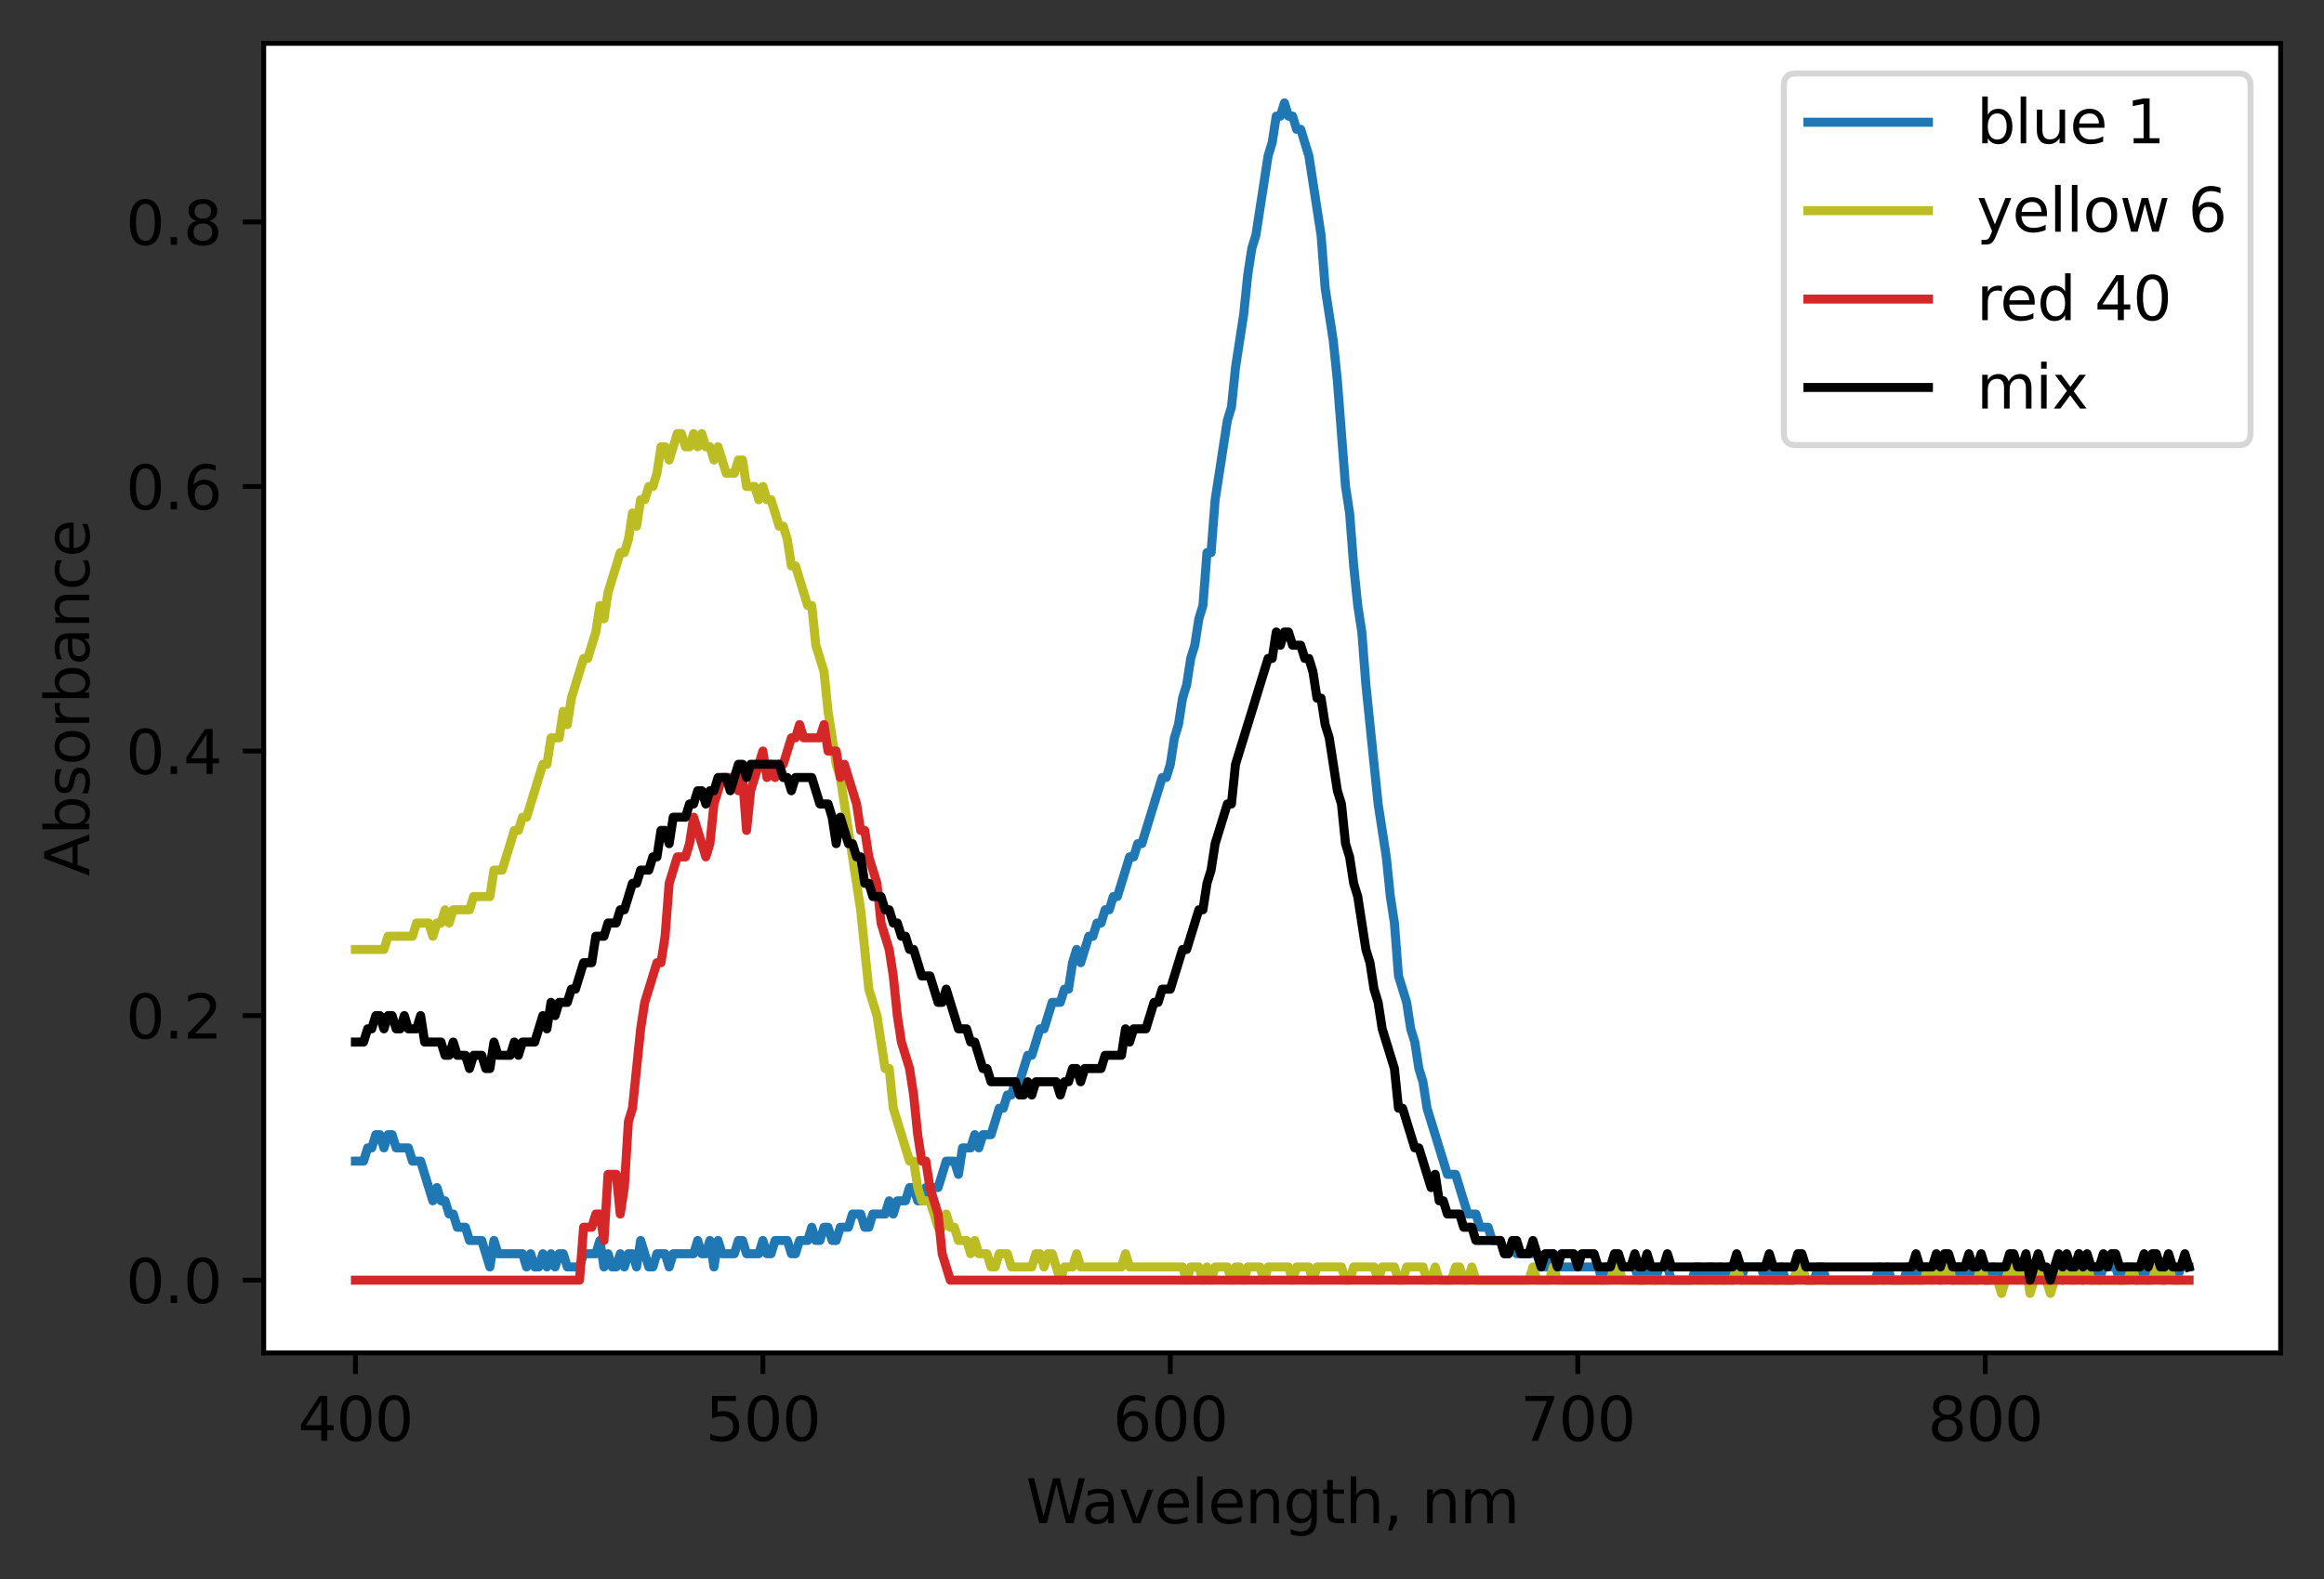 <?xml version="1.0" encoding="utf-8" standalone="no"?>
<!DOCTYPE svg PUBLIC "-//W3C//DTD SVG 1.1//EN"
  "http://www.w3.org/Graphics/SVG/1.1/DTD/svg11.dtd">
<svg xmlns:xlink="http://www.w3.org/1999/xlink" width="385.781pt" height="262.196pt" viewBox="0 0 385.781 262.196" xmlns="http://www.w3.org/2000/svg" version="1.1">
 <rect x="0" y="0" width="385.781" height="262.196" fill="#333333" stroke="none"/>
 <defs>
  <style type="text/css">*{stroke-linejoin: round; stroke-linecap: butt}</style>
 </defs>
 <g id="figure_1">
  <g id="patch_1">
   <path d="M 0 262.196 
L 385.781 262.196 
L 385.781 0 
L 0 0 
L 0 262.196 
z
" style="fill: none"/>
  </g>
  <g id="axes_1">
   <g id="patch_2">
    <path d="M 43.781 224.64 
L 378.581 224.64 
L 378.581 7.2 
L 43.781 7.2 
z
" style="fill: #ffffff"/>
   </g>
   <g id="matplotlib.axis_1">
    <g id="xtick_1">
     <g id="line2d_1">
      <defs>
       <path id="m32aaff83aa" d="M 0 0 
L 0 3.5 
" style="stroke: #000000; stroke-width: 0.8"/>
      </defs>
      <g>
       <use xlink:href="#m32aaff83aa" x="58.999" y="224.64" style="stroke: #000000; stroke-width: 0.8"/>
      </g>
     </g>
     <g id="text_1">
      <!-- 400 -->
      <g transform="translate(49.456 239.238)scale(0.1 -0.1)">
       <defs>
        <path id="DejaVuSans-34" d="M 2419 4116 
L 825 1625 
L 2419 1625 
L 2419 4116 
z
M 2253 4666 
L 3047 4666 
L 3047 1625 
L 3713 1625 
L 3713 1100 
L 3047 1100 
L 3047 0 
L 2419 0 
L 2419 1100 
L 313 1100 
L 313 1709 
L 2253 4666 
z
" transform="scale(0.016)"/>
        <path id="DejaVuSans-30" d="M 2034 4250 
Q 1547 4250 1301 3770 
Q 1056 3291 1056 2328 
Q 1056 1369 1301 889 
Q 1547 409 2034 409 
Q 2525 409 2770 889 
Q 3016 1369 3016 2328 
Q 3016 3291 2770 3770 
Q 2525 4250 2034 4250 
z
M 2034 4750 
Q 2819 4750 3233 4129 
Q 3647 3509 3647 2328 
Q 3647 1150 3233 529 
Q 2819 -91 2034 -91 
Q 1250 -91 836 529 
Q 422 1150 422 2328 
Q 422 3509 836 4129 
Q 1250 4750 2034 4750 
z
" transform="scale(0.016)"/>
       </defs>
       <use xlink:href="#DejaVuSans-34"/>
       <use xlink:href="#DejaVuSans-30" x="63.623"/>
       <use xlink:href="#DejaVuSans-30" x="127.246"/>
      </g>
     </g>
    </g>
    <g id="xtick_2">
     <g id="line2d_2">
      <g>
       <use xlink:href="#m32aaff83aa" x="126.636" y="224.64" style="stroke: #000000; stroke-width: 0.8"/>
      </g>
     </g>
     <g id="text_2">
      <!-- 500 -->
      <g transform="translate(117.092 239.238)scale(0.1 -0.1)">
       <defs>
        <path id="DejaVuSans-35" d="M 691 4666 
L 3169 4666 
L 3169 4134 
L 1269 4134 
L 1269 2991 
Q 1406 3038 1543 3061 
Q 1681 3084 1819 3084 
Q 2600 3084 3056 2656 
Q 3513 2228 3513 1497 
Q 3513 744 3044 326 
Q 2575 -91 1722 -91 
Q 1428 -91 1123 -41 
Q 819 9 494 109 
L 494 744 
Q 775 591 1075 516 
Q 1375 441 1709 441 
Q 2250 441 2565 725 
Q 2881 1009 2881 1497 
Q 2881 1984 2565 2268 
Q 2250 2553 1709 2553 
Q 1456 2553 1204 2497 
Q 953 2441 691 2322 
L 691 4666 
z
" transform="scale(0.016)"/>
       </defs>
       <use xlink:href="#DejaVuSans-35"/>
       <use xlink:href="#DejaVuSans-30" x="63.623"/>
       <use xlink:href="#DejaVuSans-30" x="127.246"/>
      </g>
     </g>
    </g>
    <g id="xtick_3">
     <g id="line2d_3">
      <g>
       <use xlink:href="#m32aaff83aa" x="194.272" y="224.64" style="stroke: #000000; stroke-width: 0.8"/>
      </g>
     </g>
     <g id="text_3">
      <!-- 600 -->
      <g transform="translate(184.728 239.238)scale(0.1 -0.1)">
       <defs>
        <path id="DejaVuSans-36" d="M 2113 2584 
Q 1688 2584 1439 2293 
Q 1191 2003 1191 1497 
Q 1191 994 1439 701 
Q 1688 409 2113 409 
Q 2538 409 2786 701 
Q 3034 994 3034 1497 
Q 3034 2003 2786 2293 
Q 2538 2584 2113 2584 
z
M 3366 4563 
L 3366 3988 
Q 3128 4100 2886 4159 
Q 2644 4219 2406 4219 
Q 1781 4219 1451 3797 
Q 1122 3375 1075 2522 
Q 1259 2794 1537 2939 
Q 1816 3084 2150 3084 
Q 2853 3084 3261 2657 
Q 3669 2231 3669 1497 
Q 3669 778 3244 343 
Q 2819 -91 2113 -91 
Q 1303 -91 875 529 
Q 447 1150 447 2328 
Q 447 3434 972 4092 
Q 1497 4750 2381 4750 
Q 2619 4750 2861 4703 
Q 3103 4656 3366 4563 
z
" transform="scale(0.016)"/>
       </defs>
       <use xlink:href="#DejaVuSans-36"/>
       <use xlink:href="#DejaVuSans-30" x="63.623"/>
       <use xlink:href="#DejaVuSans-30" x="127.246"/>
      </g>
     </g>
    </g>
    <g id="xtick_4">
     <g id="line2d_4">
      <g>
       <use xlink:href="#m32aaff83aa" x="261.909" y="224.64" style="stroke: #000000; stroke-width: 0.8"/>
      </g>
     </g>
     <g id="text_4">
      <!-- 700 -->
      <g transform="translate(252.365 239.238)scale(0.1 -0.1)">
       <defs>
        <path id="DejaVuSans-37" d="M 525 4666 
L 3525 4666 
L 3525 4397 
L 1831 0 
L 1172 0 
L 2766 4134 
L 525 4134 
L 525 4666 
z
" transform="scale(0.016)"/>
       </defs>
       <use xlink:href="#DejaVuSans-37"/>
       <use xlink:href="#DejaVuSans-30" x="63.623"/>
       <use xlink:href="#DejaVuSans-30" x="127.246"/>
      </g>
     </g>
    </g>
    <g id="xtick_5">
     <g id="line2d_5">
      <g>
       <use xlink:href="#m32aaff83aa" x="329.545" y="224.64" style="stroke: #000000; stroke-width: 0.8"/>
      </g>
     </g>
     <g id="text_5">
      <!-- 800 -->
      <g transform="translate(320.001 239.238)scale(0.1 -0.1)">
       <defs>
        <path id="DejaVuSans-38" d="M 2034 2216 
Q 1584 2216 1326 1975 
Q 1069 1734 1069 1313 
Q 1069 891 1326 650 
Q 1584 409 2034 409 
Q 2484 409 2743 651 
Q 3003 894 3003 1313 
Q 3003 1734 2745 1975 
Q 2488 2216 2034 2216 
z
M 1403 2484 
Q 997 2584 770 2862 
Q 544 3141 544 3541 
Q 544 4100 942 4425 
Q 1341 4750 2034 4750 
Q 2731 4750 3128 4425 
Q 3525 4100 3525 3541 
Q 3525 3141 3298 2862 
Q 3072 2584 2669 2484 
Q 3125 2378 3379 2068 
Q 3634 1759 3634 1313 
Q 3634 634 3220 271 
Q 2806 -91 2034 -91 
Q 1263 -91 848 271 
Q 434 634 434 1313 
Q 434 1759 690 2068 
Q 947 2378 1403 2484 
z
M 1172 3481 
Q 1172 3119 1398 2916 
Q 1625 2713 2034 2713 
Q 2441 2713 2670 2916 
Q 2900 3119 2900 3481 
Q 2900 3844 2670 4047 
Q 2441 4250 2034 4250 
Q 1625 4250 1398 4047 
Q 1172 3844 1172 3481 
z
" transform="scale(0.016)"/>
       </defs>
       <use xlink:href="#DejaVuSans-38"/>
       <use xlink:href="#DejaVuSans-30" x="63.623"/>
       <use xlink:href="#DejaVuSans-30" x="127.246"/>
      </g>
     </g>
    </g>
    <g id="text_6">
     <!-- Wavelength, nm -->
     <g transform="translate(170.302 252.917)scale(0.1 -0.1)">
      <defs>
       <path id="DejaVuSans-57" d="M 213 4666 
L 850 4666 
L 1831 722 
L 2809 4666 
L 3519 4666 
L 4500 722 
L 5478 4666 
L 6119 4666 
L 4947 0 
L 4153 0 
L 3169 4050 
L 2175 0 
L 1381 0 
L 213 4666 
z
" transform="scale(0.016)"/>
       <path id="DejaVuSans-61" d="M 2194 1759 
Q 1497 1759 1228 1600 
Q 959 1441 959 1056 
Q 959 750 1161 570 
Q 1363 391 1709 391 
Q 2188 391 2477 730 
Q 2766 1069 2766 1631 
L 2766 1759 
L 2194 1759 
z
M 3341 1997 
L 3341 0 
L 2766 0 
L 2766 531 
Q 2569 213 2275 61 
Q 1981 -91 1556 -91 
Q 1019 -91 701 211 
Q 384 513 384 1019 
Q 384 1609 779 1909 
Q 1175 2209 1959 2209 
L 2766 2209 
L 2766 2266 
Q 2766 2663 2505 2880 
Q 2244 3097 1772 3097 
Q 1472 3097 1187 3025 
Q 903 2953 641 2809 
L 641 3341 
Q 956 3463 1253 3523 
Q 1550 3584 1831 3584 
Q 2591 3584 2966 3190 
Q 3341 2797 3341 1997 
z
" transform="scale(0.016)"/>
       <path id="DejaVuSans-76" d="M 191 3500 
L 800 3500 
L 1894 563 
L 2988 3500 
L 3597 3500 
L 2284 0 
L 1503 0 
L 191 3500 
z
" transform="scale(0.016)"/>
       <path id="DejaVuSans-65" d="M 3597 1894 
L 3597 1613 
L 953 1613 
Q 991 1019 1311 708 
Q 1631 397 2203 397 
Q 2534 397 2845 478 
Q 3156 559 3463 722 
L 3463 178 
Q 3153 47 2828 -22 
Q 2503 -91 2169 -91 
Q 1331 -91 842 396 
Q 353 884 353 1716 
Q 353 2575 817 3079 
Q 1281 3584 2069 3584 
Q 2775 3584 3186 3129 
Q 3597 2675 3597 1894 
z
M 3022 2063 
Q 3016 2534 2758 2815 
Q 2500 3097 2075 3097 
Q 1594 3097 1305 2825 
Q 1016 2553 972 2059 
L 3022 2063 
z
" transform="scale(0.016)"/>
       <path id="DejaVuSans-6c" d="M 603 4863 
L 1178 4863 
L 1178 0 
L 603 0 
L 603 4863 
z
" transform="scale(0.016)"/>
       <path id="DejaVuSans-6e" d="M 3513 2113 
L 3513 0 
L 2938 0 
L 2938 2094 
Q 2938 2591 2744 2837 
Q 2550 3084 2163 3084 
Q 1697 3084 1428 2787 
Q 1159 2491 1159 1978 
L 1159 0 
L 581 0 
L 581 3500 
L 1159 3500 
L 1159 2956 
Q 1366 3272 1645 3428 
Q 1925 3584 2291 3584 
Q 2894 3584 3203 3211 
Q 3513 2838 3513 2113 
z
" transform="scale(0.016)"/>
       <path id="DejaVuSans-67" d="M 2906 1791 
Q 2906 2416 2648 2759 
Q 2391 3103 1925 3103 
Q 1463 3103 1205 2759 
Q 947 2416 947 1791 
Q 947 1169 1205 825 
Q 1463 481 1925 481 
Q 2391 481 2648 825 
Q 2906 1169 2906 1791 
z
M 3481 434 
Q 3481 -459 3084 -895 
Q 2688 -1331 1869 -1331 
Q 1566 -1331 1297 -1286 
Q 1028 -1241 775 -1147 
L 775 -588 
Q 1028 -725 1275 -790 
Q 1522 -856 1778 -856 
Q 2344 -856 2625 -561 
Q 2906 -266 2906 331 
L 2906 616 
Q 2728 306 2450 153 
Q 2172 0 1784 0 
Q 1141 0 747 490 
Q 353 981 353 1791 
Q 353 2603 747 3093 
Q 1141 3584 1784 3584 
Q 2172 3584 2450 3431 
Q 2728 3278 2906 2969 
L 2906 3500 
L 3481 3500 
L 3481 434 
z
" transform="scale(0.016)"/>
       <path id="DejaVuSans-74" d="M 1172 4494 
L 1172 3500 
L 2356 3500 
L 2356 3053 
L 1172 3053 
L 1172 1153 
Q 1172 725 1289 603 
Q 1406 481 1766 481 
L 2356 481 
L 2356 0 
L 1766 0 
Q 1100 0 847 248 
Q 594 497 594 1153 
L 594 3053 
L 172 3053 
L 172 3500 
L 594 3500 
L 594 4494 
L 1172 4494 
z
" transform="scale(0.016)"/>
       <path id="DejaVuSans-68" d="M 3513 2113 
L 3513 0 
L 2938 0 
L 2938 2094 
Q 2938 2591 2744 2837 
Q 2550 3084 2163 3084 
Q 1697 3084 1428 2787 
Q 1159 2491 1159 1978 
L 1159 0 
L 581 0 
L 581 4863 
L 1159 4863 
L 1159 2956 
Q 1366 3272 1645 3428 
Q 1925 3584 2291 3584 
Q 2894 3584 3203 3211 
Q 3513 2838 3513 2113 
z
" transform="scale(0.016)"/>
       <path id="DejaVuSans-2c" d="M 750 794 
L 1409 794 
L 1409 256 
L 897 -744 
L 494 -744 
L 750 256 
L 750 794 
z
" transform="scale(0.016)"/>
       <path id="DejaVuSans-20" transform="scale(0.016)"/>
       <path id="DejaVuSans-6d" d="M 3328 2828 
Q 3544 3216 3844 3400 
Q 4144 3584 4550 3584 
Q 5097 3584 5394 3201 
Q 5691 2819 5691 2113 
L 5691 0 
L 5113 0 
L 5113 2094 
Q 5113 2597 4934 2840 
Q 4756 3084 4391 3084 
Q 3944 3084 3684 2787 
Q 3425 2491 3425 1978 
L 3425 0 
L 2847 0 
L 2847 2094 
Q 2847 2600 2669 2842 
Q 2491 3084 2119 3084 
Q 1678 3084 1418 2786 
Q 1159 2488 1159 1978 
L 1159 0 
L 581 0 
L 581 3500 
L 1159 3500 
L 1159 2956 
Q 1356 3278 1631 3431 
Q 1906 3584 2284 3584 
Q 2666 3584 2933 3390 
Q 3200 3197 3328 2828 
z
" transform="scale(0.016)"/>
      </defs>
      <use xlink:href="#DejaVuSans-57"/>
      <use xlink:href="#DejaVuSans-61" x="92.502"/>
      <use xlink:href="#DejaVuSans-76" x="153.781"/>
      <use xlink:href="#DejaVuSans-65" x="212.961"/>
      <use xlink:href="#DejaVuSans-6c" x="274.484"/>
      <use xlink:href="#DejaVuSans-65" x="302.268"/>
      <use xlink:href="#DejaVuSans-6e" x="363.791"/>
      <use xlink:href="#DejaVuSans-67" x="427.17"/>
      <use xlink:href="#DejaVuSans-74" x="490.646"/>
      <use xlink:href="#DejaVuSans-68" x="529.855"/>
      <use xlink:href="#DejaVuSans-2c" x="593.234"/>
      <use xlink:href="#DejaVuSans-20" x="625.021"/>
      <use xlink:href="#DejaVuSans-6e" x="656.809"/>
      <use xlink:href="#DejaVuSans-6d" x="720.188"/>
     </g>
    </g>
   </g>
   <g id="matplotlib.axis_2">
    <g id="ytick_1">
     <g id="line2d_6">
      <defs>
       <path id="m862c9a5504" d="M 0 0 
L -3.5 0 
" style="stroke: #000000; stroke-width: 0.8"/>
      </defs>
      <g>
       <use xlink:href="#m862c9a5504" x="43.781" y="212.56" style="stroke: #000000; stroke-width: 0.8"/>
      </g>
     </g>
     <g id="text_7">
      <!-- 0.0 -->
      <g transform="translate(20.878 216.359)scale(0.1 -0.1)">
       <defs>
        <path id="DejaVuSans-2e" d="M 684 794 
L 1344 794 
L 1344 0 
L 684 0 
L 684 794 
z
" transform="scale(0.016)"/>
       </defs>
       <use xlink:href="#DejaVuSans-30"/>
       <use xlink:href="#DejaVuSans-2e" x="63.623"/>
       <use xlink:href="#DejaVuSans-30" x="95.41"/>
      </g>
     </g>
    </g>
    <g id="ytick_2">
     <g id="line2d_7">
      <g>
       <use xlink:href="#m862c9a5504" x="43.781" y="168.633" style="stroke: #000000; stroke-width: 0.8"/>
      </g>
     </g>
     <g id="text_8">
      <!-- 0.2 -->
      <g transform="translate(20.878 172.432)scale(0.1 -0.1)">
       <defs>
        <path id="DejaVuSans-32" d="M 1228 531 
L 3431 531 
L 3431 0 
L 469 0 
L 469 531 
Q 828 903 1448 1529 
Q 2069 2156 2228 2338 
Q 2531 2678 2651 2914 
Q 2772 3150 2772 3378 
Q 2772 3750 2511 3984 
Q 2250 4219 1831 4219 
Q 1534 4219 1204 4116 
Q 875 4013 500 3803 
L 500 4441 
Q 881 4594 1212 4672 
Q 1544 4750 1819 4750 
Q 2544 4750 2975 4387 
Q 3406 4025 3406 3419 
Q 3406 3131 3298 2873 
Q 3191 2616 2906 2266 
Q 2828 2175 2409 1742 
Q 1991 1309 1228 531 
z
" transform="scale(0.016)"/>
       </defs>
       <use xlink:href="#DejaVuSans-30"/>
       <use xlink:href="#DejaVuSans-2e" x="63.623"/>
       <use xlink:href="#DejaVuSans-32" x="95.41"/>
      </g>
     </g>
    </g>
    <g id="ytick_3">
     <g id="line2d_8">
      <g>
       <use xlink:href="#m862c9a5504" x="43.781" y="124.705" style="stroke: #000000; stroke-width: 0.8"/>
      </g>
     </g>
     <g id="text_9">
      <!-- 0.4 -->
      <g transform="translate(20.878 128.505)scale(0.1 -0.1)">
       <use xlink:href="#DejaVuSans-30"/>
       <use xlink:href="#DejaVuSans-2e" x="63.623"/>
       <use xlink:href="#DejaVuSans-34" x="95.41"/>
      </g>
     </g>
    </g>
    <g id="ytick_4">
     <g id="line2d_9">
      <g>
       <use xlink:href="#m862c9a5504" x="43.781" y="80.778" style="stroke: #000000; stroke-width: 0.8"/>
      </g>
     </g>
     <g id="text_10">
      <!-- 0.6 -->
      <g transform="translate(20.878 84.577)scale(0.1 -0.1)">
       <use xlink:href="#DejaVuSans-30"/>
       <use xlink:href="#DejaVuSans-2e" x="63.623"/>
       <use xlink:href="#DejaVuSans-36" x="95.41"/>
      </g>
     </g>
    </g>
    <g id="ytick_5">
     <g id="line2d_10">
      <g>
       <use xlink:href="#m862c9a5504" x="43.781" y="36.851" style="stroke: #000000; stroke-width: 0.8"/>
      </g>
     </g>
     <g id="text_11">
      <!-- 0.8 -->
      <g transform="translate(20.878 40.65)scale(0.1 -0.1)">
       <use xlink:href="#DejaVuSans-30"/>
       <use xlink:href="#DejaVuSans-2e" x="63.623"/>
       <use xlink:href="#DejaVuSans-38" x="95.41"/>
      </g>
     </g>
    </g>
    <g id="text_12">
     <!-- Absorbance -->
     <g transform="translate(14.798 145.467)rotate(-90)scale(0.1 -0.1)">
      <defs>
       <path id="DejaVuSans-41" d="M 2188 4044 
L 1331 1722 
L 3047 1722 
L 2188 4044 
z
M 1831 4666 
L 2547 4666 
L 4325 0 
L 3669 0 
L 3244 1197 
L 1141 1197 
L 716 0 
L 50 0 
L 1831 4666 
z
" transform="scale(0.016)"/>
       <path id="DejaVuSans-62" d="M 3116 1747 
Q 3116 2381 2855 2742 
Q 2594 3103 2138 3103 
Q 1681 3103 1420 2742 
Q 1159 2381 1159 1747 
Q 1159 1113 1420 752 
Q 1681 391 2138 391 
Q 2594 391 2855 752 
Q 3116 1113 3116 1747 
z
M 1159 2969 
Q 1341 3281 1617 3432 
Q 1894 3584 2278 3584 
Q 2916 3584 3314 3078 
Q 3713 2572 3713 1747 
Q 3713 922 3314 415 
Q 2916 -91 2278 -91 
Q 1894 -91 1617 61 
Q 1341 213 1159 525 
L 1159 0 
L 581 0 
L 581 4863 
L 1159 4863 
L 1159 2969 
z
" transform="scale(0.016)"/>
       <path id="DejaVuSans-73" d="M 2834 3397 
L 2834 2853 
Q 2591 2978 2328 3040 
Q 2066 3103 1784 3103 
Q 1356 3103 1142 2972 
Q 928 2841 928 2578 
Q 928 2378 1081 2264 
Q 1234 2150 1697 2047 
L 1894 2003 
Q 2506 1872 2764 1633 
Q 3022 1394 3022 966 
Q 3022 478 2636 193 
Q 2250 -91 1575 -91 
Q 1294 -91 989 -36 
Q 684 19 347 128 
L 347 722 
Q 666 556 975 473 
Q 1284 391 1588 391 
Q 1994 391 2212 530 
Q 2431 669 2431 922 
Q 2431 1156 2273 1281 
Q 2116 1406 1581 1522 
L 1381 1569 
Q 847 1681 609 1914 
Q 372 2147 372 2553 
Q 372 3047 722 3315 
Q 1072 3584 1716 3584 
Q 2034 3584 2315 3537 
Q 2597 3491 2834 3397 
z
" transform="scale(0.016)"/>
       <path id="DejaVuSans-6f" d="M 1959 3097 
Q 1497 3097 1228 2736 
Q 959 2375 959 1747 
Q 959 1119 1226 758 
Q 1494 397 1959 397 
Q 2419 397 2687 759 
Q 2956 1122 2956 1747 
Q 2956 2369 2687 2733 
Q 2419 3097 1959 3097 
z
M 1959 3584 
Q 2709 3584 3137 3096 
Q 3566 2609 3566 1747 
Q 3566 888 3137 398 
Q 2709 -91 1959 -91 
Q 1206 -91 779 398 
Q 353 888 353 1747 
Q 353 2609 779 3096 
Q 1206 3584 1959 3584 
z
" transform="scale(0.016)"/>
       <path id="DejaVuSans-72" d="M 2631 2963 
Q 2534 3019 2420 3045 
Q 2306 3072 2169 3072 
Q 1681 3072 1420 2755 
Q 1159 2438 1159 1844 
L 1159 0 
L 581 0 
L 581 3500 
L 1159 3500 
L 1159 2956 
Q 1341 3275 1631 3429 
Q 1922 3584 2338 3584 
Q 2397 3584 2469 3576 
Q 2541 3569 2628 3553 
L 2631 2963 
z
" transform="scale(0.016)"/>
       <path id="DejaVuSans-63" d="M 3122 3366 
L 3122 2828 
Q 2878 2963 2633 3030 
Q 2388 3097 2138 3097 
Q 1578 3097 1268 2742 
Q 959 2388 959 1747 
Q 959 1106 1268 751 
Q 1578 397 2138 397 
Q 2388 397 2633 464 
Q 2878 531 3122 666 
L 3122 134 
Q 2881 22 2623 -34 
Q 2366 -91 2075 -91 
Q 1284 -91 818 406 
Q 353 903 353 1747 
Q 353 2603 823 3093 
Q 1294 3584 2113 3584 
Q 2378 3584 2631 3529 
Q 2884 3475 3122 3366 
z
" transform="scale(0.016)"/>
      </defs>
      <use xlink:href="#DejaVuSans-41"/>
      <use xlink:href="#DejaVuSans-62" x="68.408"/>
      <use xlink:href="#DejaVuSans-73" x="131.885"/>
      <use xlink:href="#DejaVuSans-6f" x="183.984"/>
      <use xlink:href="#DejaVuSans-72" x="245.166"/>
      <use xlink:href="#DejaVuSans-62" x="286.279"/>
      <use xlink:href="#DejaVuSans-61" x="349.756"/>
      <use xlink:href="#DejaVuSans-6e" x="411.035"/>
      <use xlink:href="#DejaVuSans-63" x="474.414"/>
      <use xlink:href="#DejaVuSans-65" x="529.395"/>
     </g>
    </g>
   </g>
   <g id="line2d_11">
    <path d="M 58.999 192.793 
L 60.352 192.793 
L 61.029 190.596 
L 61.705 190.596 
L 62.381 188.4 
L 63.058 188.4 
L 63.734 190.596 
L 64.41 188.4 
L 65.087 188.4 
L 65.763 190.596 
L 67.792 190.596 
L 68.469 192.793 
L 69.821 192.793 
L 71.85 199.382 
L 72.527 197.185 
L 73.203 199.382 
L 73.879 199.382 
L 74.556 201.578 
L 75.232 201.578 
L 75.909 203.775 
L 77.261 203.775 
L 77.938 205.971 
L 79.967 205.971 
L 81.319 210.364 
L 81.996 205.971 
L 82.672 208.167 
L 86.73 208.167 
L 87.407 210.364 
L 88.083 208.167 
L 88.759 210.364 
L 89.436 210.364 
L 90.112 208.167 
L 90.789 210.364 
L 91.465 208.167 
L 92.141 210.364 
L 92.818 208.167 
L 93.494 208.167 
L 94.17 210.364 
L 96.199 210.364 
L 96.876 208.167 
L 98.905 208.167 
L 99.581 205.971 
L 100.258 210.364 
L 100.934 208.167 
L 101.61 210.364 
L 102.287 210.364 
L 102.963 208.167 
L 103.639 210.364 
L 104.316 208.167 
L 104.992 208.167 
L 105.669 210.364 
L 106.345 205.971 
L 107.698 210.364 
L 108.374 210.364 
L 109.05 208.167 
L 110.403 208.167 
L 111.079 210.364 
L 111.756 208.167 
L 115.138 208.167 
L 115.814 205.971 
L 116.49 208.167 
L 117.167 208.167 
L 117.843 205.971 
L 118.519 210.364 
L 119.196 205.971 
L 119.872 208.167 
L 121.901 208.167 
L 122.578 205.971 
L 123.254 205.971 
L 123.93 208.167 
L 125.959 208.167 
L 126.636 205.971 
L 127.312 208.167 
L 127.989 208.167 
L 128.665 205.971 
L 130.694 205.971 
L 131.37 208.167 
L 132.047 208.167 
L 132.723 205.971 
L 134.076 205.971 
L 134.752 203.775 
L 135.429 205.971 
L 136.105 205.971 
L 136.781 203.775 
L 137.458 203.775 
L 138.134 205.971 
L 138.81 205.971 
L 139.487 203.775 
L 140.839 203.775 
L 141.516 201.578 
L 142.869 201.578 
L 143.545 203.775 
L 144.221 203.775 
L 144.898 201.578 
L 146.927 201.578 
L 147.603 199.382 
L 148.279 201.578 
L 148.956 199.382 
L 150.309 199.382 
L 150.985 197.185 
L 151.661 197.185 
L 152.338 199.382 
L 153.014 199.382 
L 153.69 197.185 
L 155.719 197.185 
L 157.072 192.793 
L 158.425 192.793 
L 159.101 194.989 
L 159.778 190.596 
L 161.13 190.596 
L 161.807 188.4 
L 162.483 190.596 
L 163.159 188.4 
L 164.512 188.4 
L 165.865 184.007 
L 166.541 184.007 
L 167.218 181.811 
L 167.894 181.811 
L 168.57 179.615 
L 169.247 179.615 
L 170.599 175.222 
L 171.276 175.222 
L 172.629 170.829 
L 173.305 170.829 
L 174.658 166.436 
L 176.01 166.436 
L 176.687 164.24 
L 177.363 164.24 
L 178.039 159.847 
L 178.716 157.651 
L 179.392 159.847 
L 180.745 155.455 
L 181.421 155.455 
L 182.098 153.258 
L 182.774 153.258 
L 183.45 151.062 
L 184.127 151.062 
L 184.803 148.865 
L 185.479 148.865 
L 187.509 142.276 
L 188.185 142.276 
L 188.861 140.08 
L 189.538 140.08 
L 192.919 129.098 
L 193.596 129.098 
L 194.272 126.902 
L 194.949 122.509 
L 195.625 120.313 
L 196.301 115.92 
L 196.978 113.724 
L 197.654 109.331 
L 198.33 107.135 
L 199.007 102.742 
L 199.683 100.545 
L 200.359 91.76 
L 201.036 91.76 
L 201.712 82.975 
L 203.741 69.796 
L 204.418 67.6 
L 205.094 61.011 
L 206.447 52.225 
L 207.123 45.636 
L 207.799 41.244 
L 208.476 39.047 
L 210.505 25.869 
L 211.181 23.673 
L 211.858 19.28 
L 212.534 19.28 
L 213.21 17.084 
L 213.887 19.28 
L 214.563 19.28 
L 215.239 21.476 
L 215.916 21.476 
L 217.269 25.869 
L 219.298 39.047 
L 219.974 47.833 
L 221.327 56.618 
L 222.003 63.207 
L 223.356 80.778 
L 224.032 85.171 
L 224.709 93.956 
L 225.385 100.545 
L 226.061 104.938 
L 226.738 113.724 
L 228.767 133.491 
L 230.119 142.276 
L 230.796 148.865 
L 231.472 153.258 
L 232.149 162.044 
L 233.501 166.436 
L 234.178 170.829 
L 234.854 173.025 
L 235.53 177.418 
L 236.207 179.615 
L 236.883 184.007 
L 240.265 194.989 
L 241.618 194.989 
L 243.647 201.578 
L 244.999 201.578 
L 245.676 203.775 
L 247.029 203.775 
L 247.705 205.971 
L 249.058 205.971 
L 249.734 208.167 
L 250.41 208.167 
L 251.087 205.971 
L 251.763 208.167 
L 255.145 208.167 
L 255.821 210.364 
L 257.174 210.364 
L 257.85 208.167 
L 258.527 210.364 
L 265.29 210.364 
L 265.967 212.56 
L 266.643 210.364 
L 271.378 210.364 
L 272.054 212.56 
L 272.73 212.56 
L 273.407 210.364 
L 274.083 210.364 
L 274.759 212.56 
L 275.436 210.364 
L 276.789 210.364 
L 277.465 212.56 
L 280.847 212.56 
L 281.523 210.364 
L 282.199 210.364 
L 282.876 212.56 
L 283.552 210.364 
L 284.229 210.364 
L 284.905 212.56 
L 285.581 210.364 
L 286.258 212.56 
L 286.934 210.364 
L 287.61 212.56 
L 288.287 210.364 
L 288.963 212.56 
L 289.639 210.364 
L 292.345 210.364 
L 293.021 212.56 
L 293.698 210.364 
L 294.374 212.56 
L 295.05 212.56 
L 295.727 210.364 
L 296.403 212.56 
L 297.756 212.56 
L 298.432 210.364 
L 299.109 210.364 
L 299.785 212.56 
L 301.138 212.56 
L 301.814 210.364 
L 302.49 210.364 
L 303.167 212.56 
L 311.283 212.56 
L 311.959 210.364 
L 312.636 212.56 
L 313.312 210.364 
L 313.989 212.56 
L 316.018 212.56 
L 316.694 210.364 
L 317.37 212.56 
L 318.047 210.364 
L 318.723 212.56 
L 319.399 210.364 
L 321.429 210.364 
L 322.105 212.56 
L 322.781 210.364 
L 323.458 210.364 
L 324.134 212.56 
L 324.81 210.364 
L 325.487 210.364 
L 326.163 212.56 
L 326.839 210.364 
L 327.516 210.364 
L 328.192 212.56 
L 328.869 210.364 
L 329.545 212.56 
L 330.221 212.56 
L 330.898 210.364 
L 331.574 212.56 
L 332.25 212.56 
L 332.927 210.364 
L 336.309 210.364 
L 336.985 212.56 
L 337.661 212.56 
L 338.338 210.364 
L 339.014 210.364 
L 339.69 212.56 
L 340.367 212.56 
L 341.043 210.364 
L 341.719 210.364 
L 342.396 212.56 
L 343.072 210.364 
L 344.425 210.364 
L 345.101 208.167 
L 345.778 212.56 
L 346.454 210.364 
L 347.13 212.56 
L 347.807 210.364 
L 348.483 212.56 
L 349.159 210.364 
L 351.189 210.364 
L 351.865 212.56 
L 352.541 212.56 
L 353.218 210.364 
L 353.894 210.364 
L 354.57 212.56 
L 355.247 210.364 
L 355.923 210.364 
L 356.599 212.56 
L 357.276 210.364 
L 358.629 210.364 
L 359.305 212.56 
L 359.981 210.364 
L 360.658 210.364 
L 361.334 212.56 
L 362.01 210.364 
L 363.363 210.364 
L 363.363 210.364 
" clip-path="url(#pb10c7dda3c)" style="fill: none; stroke: #1f77b4; stroke-width: 1.5; stroke-linecap: square"/>
   </g>
   <g id="line2d_12">
    <path d="M 58.999 157.651 
L 63.734 157.651 
L 64.41 155.455 
L 68.469 155.455 
L 69.145 153.258 
L 71.174 153.258 
L 71.85 155.455 
L 72.527 153.258 
L 73.203 153.258 
L 73.879 151.062 
L 74.556 153.258 
L 75.232 151.062 
L 77.938 151.062 
L 78.614 148.865 
L 81.319 148.865 
L 81.996 144.473 
L 83.349 144.473 
L 85.378 137.884 
L 86.054 137.884 
L 86.73 135.687 
L 87.407 135.687 
L 90.112 126.902 
L 90.789 126.902 
L 91.465 122.509 
L 92.818 122.509 
L 93.494 118.116 
L 94.17 120.313 
L 94.847 115.92 
L 96.876 109.331 
L 97.552 109.331 
L 98.905 104.938 
L 99.581 100.545 
L 100.258 102.742 
L 100.934 98.349 
L 102.963 91.76 
L 103.639 91.76 
L 104.316 89.564 
L 104.992 85.171 
L 105.669 87.367 
L 106.345 82.975 
L 107.021 82.975 
L 107.698 80.778 
L 108.374 80.778 
L 109.05 78.582 
L 109.727 74.189 
L 110.403 74.189 
L 111.079 76.385 
L 112.432 71.993 
L 113.109 71.993 
L 113.785 74.189 
L 114.461 74.189 
L 115.138 71.993 
L 115.814 74.189 
L 116.49 71.993 
L 117.167 74.189 
L 117.843 74.189 
L 118.519 76.385 
L 119.196 74.189 
L 120.549 78.582 
L 121.901 78.582 
L 122.578 76.385 
L 123.254 76.385 
L 123.93 80.778 
L 125.283 80.778 
L 125.959 82.975 
L 126.636 80.778 
L 127.312 82.975 
L 127.989 82.975 
L 129.341 87.367 
L 130.018 87.367 
L 130.694 89.564 
L 131.37 93.956 
L 132.047 93.956 
L 134.076 100.545 
L 134.752 100.545 
L 135.429 107.135 
L 136.781 111.527 
L 137.458 118.116 
L 138.81 126.902 
L 139.487 129.098 
L 142.869 151.062 
L 144.221 164.24 
L 145.574 168.633 
L 146.927 177.418 
L 147.603 177.418 
L 148.279 184.007 
L 150.985 192.793 
L 151.661 192.793 
L 152.338 197.185 
L 153.014 199.382 
L 154.367 199.382 
L 155.719 203.775 
L 156.396 203.775 
L 157.072 201.578 
L 157.749 203.775 
L 158.425 203.775 
L 159.101 205.971 
L 160.454 205.971 
L 161.13 208.167 
L 161.807 205.971 
L 162.483 208.167 
L 163.836 208.167 
L 164.512 210.364 
L 165.189 210.364 
L 165.865 208.167 
L 167.218 208.167 
L 167.894 210.364 
L 171.276 210.364 
L 171.952 208.167 
L 172.629 208.167 
L 173.305 210.364 
L 173.981 208.167 
L 174.658 208.167 
L 176.01 212.56 
L 176.687 210.364 
L 178.039 210.364 
L 178.716 208.167 
L 179.392 210.364 
L 186.156 210.364 
L 186.832 208.167 
L 187.509 210.364 
L 196.301 210.364 
L 196.978 212.56 
L 197.654 210.364 
L 199.007 210.364 
L 199.683 212.56 
L 200.359 210.364 
L 201.036 212.56 
L 201.712 210.364 
L 203.741 210.364 
L 204.418 212.56 
L 205.094 210.364 
L 205.77 210.364 
L 206.447 212.56 
L 207.123 210.364 
L 209.152 210.364 
L 209.829 212.56 
L 210.505 210.364 
L 213.887 210.364 
L 214.563 212.56 
L 215.239 210.364 
L 217.269 210.364 
L 217.945 212.56 
L 218.621 210.364 
L 222.679 210.364 
L 223.356 212.56 
L 224.032 212.56 
L 224.709 210.364 
L 228.09 210.364 
L 228.767 212.56 
L 229.443 210.364 
L 231.472 210.364 
L 232.149 212.56 
L 232.825 212.56 
L 233.501 210.364 
L 236.207 210.364 
L 236.883 212.56 
L 237.559 212.56 
L 238.236 210.364 
L 238.912 212.56 
L 240.941 212.56 
L 241.618 210.364 
L 242.294 210.364 
L 242.97 212.56 
L 243.647 212.56 
L 244.323 210.364 
L 244.999 212.56 
L 253.792 212.56 
L 254.469 210.364 
L 255.145 212.56 
L 257.174 212.56 
L 257.85 210.364 
L 258.527 212.56 
L 267.319 212.56 
L 267.996 210.364 
L 268.672 210.364 
L 269.349 212.56 
L 287.61 212.56 
L 288.287 210.364 
L 288.963 212.56 
L 297.756 212.56 
L 298.432 210.364 
L 299.109 210.364 
L 299.785 212.56 
L 319.399 212.56 
L 320.076 210.364 
L 320.752 212.56 
L 321.429 210.364 
L 322.105 212.56 
L 322.781 210.364 
L 323.458 210.364 
L 324.134 212.56 
L 328.192 212.56 
L 328.869 210.364 
L 329.545 212.56 
L 331.574 212.56 
L 332.25 214.756 
L 333.603 210.364 
L 334.279 210.364 
L 334.956 212.56 
L 335.632 210.364 
L 336.309 210.364 
L 336.985 214.756 
L 338.338 210.364 
L 339.014 212.56 
L 339.69 212.56 
L 340.367 214.756 
L 341.719 210.364 
L 342.396 212.56 
L 343.072 210.364 
L 343.749 212.56 
L 344.425 212.56 
L 345.101 210.364 
L 345.778 212.56 
L 346.454 210.364 
L 347.13 212.56 
L 353.218 212.56 
L 353.894 210.364 
L 354.57 212.56 
L 357.276 212.56 
L 357.952 210.364 
L 358.629 212.56 
L 359.305 212.56 
L 359.981 210.364 
L 360.658 212.56 
L 363.363 212.56 
L 363.363 212.56 
" clip-path="url(#pb10c7dda3c)" style="fill: none; stroke: #bcbd22; stroke-width: 1.5; stroke-linecap: square"/>
   </g>
   <g id="line2d_13">
    <path d="M 58.999 212.56 
L 96.199 212.56 
L 96.876 203.775 
L 98.229 203.775 
L 98.905 201.578 
L 99.581 201.578 
L 100.258 205.971 
L 100.934 194.989 
L 102.287 194.989 
L 102.963 201.578 
L 103.639 197.185 
L 104.316 186.204 
L 104.992 184.007 
L 106.345 170.829 
L 107.021 166.436 
L 109.05 159.847 
L 109.727 159.847 
L 110.403 155.455 
L 111.079 146.669 
L 112.432 142.276 
L 113.785 142.276 
L 114.461 140.08 
L 115.138 135.687 
L 117.167 142.276 
L 117.843 140.08 
L 118.519 133.491 
L 119.872 129.098 
L 121.901 129.098 
L 122.578 131.295 
L 123.254 129.098 
L 123.93 137.884 
L 124.607 131.295 
L 126.636 124.705 
L 127.312 129.098 
L 127.989 126.902 
L 128.665 129.098 
L 129.341 126.902 
L 130.018 126.902 
L 131.37 122.509 
L 132.047 122.509 
L 132.723 120.313 
L 133.399 122.509 
L 136.105 122.509 
L 136.781 120.313 
L 137.458 124.705 
L 138.81 124.705 
L 139.487 129.098 
L 140.163 126.902 
L 142.192 133.491 
L 142.869 137.884 
L 143.545 137.884 
L 144.221 142.276 
L 145.574 146.669 
L 146.25 153.258 
L 147.603 157.651 
L 148.279 162.044 
L 148.956 168.633 
L 149.632 173.025 
L 150.985 177.418 
L 151.661 181.811 
L 152.338 188.4 
L 153.014 192.793 
L 153.69 192.793 
L 154.367 197.185 
L 155.719 201.578 
L 156.396 208.167 
L 157.749 212.56 
L 363.363 212.56 
L 363.363 212.56 
" clip-path="url(#pb10c7dda3c)" style="fill: none; stroke: #d62728; stroke-width: 1.5; stroke-linecap: square"/>
   </g>
   <g id="line2d_14">
    <path d="M 58.999 173.025 
L 60.352 173.025 
L 61.029 170.829 
L 61.705 170.829 
L 62.381 168.633 
L 63.058 168.633 
L 63.734 170.829 
L 64.41 168.633 
L 65.087 168.633 
L 65.763 170.829 
L 66.439 170.829 
L 67.116 168.633 
L 67.792 170.829 
L 69.145 170.829 
L 69.821 168.633 
L 70.498 173.025 
L 73.203 173.025 
L 73.879 175.222 
L 74.556 175.222 
L 75.232 173.025 
L 75.909 175.222 
L 77.261 175.222 
L 77.938 177.418 
L 78.614 175.222 
L 79.967 175.222 
L 80.643 177.418 
L 81.319 177.418 
L 81.996 173.025 
L 82.672 175.222 
L 84.701 175.222 
L 85.378 173.025 
L 86.054 175.222 
L 86.73 173.025 
L 88.759 173.025 
L 90.112 168.633 
L 90.789 170.829 
L 91.465 166.436 
L 92.141 168.633 
L 92.818 166.436 
L 94.17 166.436 
L 94.847 164.24 
L 95.523 164.24 
L 96.876 159.847 
L 98.229 159.847 
L 98.905 155.455 
L 100.258 155.455 
L 100.934 153.258 
L 102.287 153.258 
L 102.963 151.062 
L 103.639 151.062 
L 104.992 146.669 
L 105.669 146.669 
L 106.345 144.473 
L 107.698 144.473 
L 108.374 142.276 
L 109.05 142.276 
L 109.727 137.884 
L 110.403 137.884 
L 111.079 140.08 
L 111.756 135.687 
L 113.785 135.687 
L 114.461 133.491 
L 115.138 133.491 
L 115.814 131.295 
L 116.49 131.295 
L 117.167 133.491 
L 117.843 131.295 
L 118.519 131.295 
L 119.196 129.098 
L 120.549 129.098 
L 121.225 131.295 
L 122.578 126.902 
L 123.254 126.902 
L 123.93 129.098 
L 124.607 126.902 
L 129.341 126.902 
L 130.018 129.098 
L 130.694 129.098 
L 131.37 131.295 
L 132.047 129.098 
L 134.752 129.098 
L 136.105 133.491 
L 137.458 133.491 
L 138.134 135.687 
L 138.81 140.08 
L 139.487 135.687 
L 140.839 140.08 
L 141.516 140.08 
L 142.192 142.276 
L 142.869 142.276 
L 143.545 146.669 
L 144.221 146.669 
L 144.898 148.865 
L 146.25 148.865 
L 146.927 151.062 
L 147.603 151.062 
L 148.279 153.258 
L 148.956 153.258 
L 149.632 155.455 
L 150.309 155.455 
L 150.985 157.651 
L 151.661 157.651 
L 153.014 162.044 
L 154.367 162.044 
L 155.719 166.436 
L 156.396 166.436 
L 157.072 164.24 
L 159.101 170.829 
L 160.454 170.829 
L 161.13 173.025 
L 161.807 173.025 
L 163.159 177.418 
L 163.836 177.418 
L 164.512 179.615 
L 168.57 179.615 
L 169.247 181.811 
L 169.923 181.811 
L 170.599 179.615 
L 171.276 181.811 
L 171.952 179.615 
L 175.334 179.615 
L 176.01 181.811 
L 176.687 179.615 
L 177.363 179.615 
L 178.039 177.418 
L 178.716 177.418 
L 179.392 179.615 
L 180.069 177.418 
L 182.774 177.418 
L 183.45 175.222 
L 186.156 175.222 
L 186.832 170.829 
L 187.509 173.025 
L 188.185 170.829 
L 190.214 170.829 
L 191.567 166.436 
L 192.243 166.436 
L 192.919 164.24 
L 194.272 164.24 
L 196.301 157.651 
L 196.978 157.651 
L 199.007 151.062 
L 199.683 151.062 
L 200.359 146.669 
L 201.036 144.473 
L 201.712 140.08 
L 203.741 133.491 
L 204.418 133.491 
L 205.094 126.902 
L 210.505 109.331 
L 211.181 109.331 
L 211.858 104.938 
L 212.534 107.135 
L 213.21 104.938 
L 213.887 104.938 
L 214.563 107.135 
L 215.916 107.135 
L 216.592 109.331 
L 217.269 109.331 
L 217.945 111.527 
L 218.621 115.92 
L 219.298 115.92 
L 219.974 120.313 
L 220.65 122.509 
L 222.003 131.295 
L 222.679 133.491 
L 223.356 140.08 
L 224.032 142.276 
L 224.709 146.669 
L 225.385 148.865 
L 226.738 157.651 
L 227.414 159.847 
L 228.09 164.24 
L 228.767 166.436 
L 229.443 170.829 
L 231.472 177.418 
L 232.149 184.007 
L 232.825 184.007 
L 234.854 190.596 
L 235.53 190.596 
L 237.559 197.185 
L 238.236 194.989 
L 238.912 199.382 
L 239.589 199.382 
L 240.265 201.578 
L 242.294 201.578 
L 242.97 203.775 
L 244.323 203.775 
L 244.999 205.971 
L 249.058 205.971 
L 249.734 208.167 
L 250.41 208.167 
L 251.087 205.971 
L 251.763 205.971 
L 252.439 208.167 
L 253.792 208.167 
L 254.469 205.971 
L 255.821 210.364 
L 256.498 208.167 
L 257.85 208.167 
L 258.527 210.364 
L 259.203 208.167 
L 261.232 208.167 
L 261.909 210.364 
L 262.585 208.167 
L 264.614 208.167 
L 265.29 210.364 
L 267.319 210.364 
L 267.996 208.167 
L 268.672 208.167 
L 269.349 210.364 
L 270.701 210.364 
L 271.378 208.167 
L 272.054 210.364 
L 272.73 210.364 
L 273.407 208.167 
L 274.083 210.364 
L 276.112 210.364 
L 276.789 208.167 
L 277.465 210.364 
L 287.61 210.364 
L 288.287 208.167 
L 288.963 210.364 
L 293.021 210.364 
L 293.698 208.167 
L 294.374 210.364 
L 297.756 210.364 
L 298.432 208.167 
L 299.109 208.167 
L 299.785 210.364 
L 317.37 210.364 
L 318.047 208.167 
L 318.723 210.364 
L 320.752 210.364 
L 321.429 208.167 
L 322.105 210.364 
L 322.781 208.167 
L 323.458 208.167 
L 324.134 210.364 
L 326.163 210.364 
L 326.839 208.167 
L 327.516 210.364 
L 328.192 210.364 
L 328.869 208.167 
L 329.545 210.364 
L 332.927 210.364 
L 333.603 208.167 
L 334.279 208.167 
L 334.956 210.364 
L 335.632 210.364 
L 336.309 208.167 
L 336.985 212.56 
L 338.338 208.167 
L 339.014 210.364 
L 339.69 210.364 
L 340.367 212.56 
L 341.719 208.167 
L 342.396 210.364 
L 343.072 208.167 
L 343.749 210.364 
L 344.425 210.364 
L 345.101 208.167 
L 345.778 210.364 
L 346.454 208.167 
L 347.13 210.364 
L 348.483 210.364 
L 349.159 208.167 
L 349.836 210.364 
L 350.512 208.167 
L 351.189 208.167 
L 351.865 210.364 
L 355.247 210.364 
L 355.923 208.167 
L 356.599 210.364 
L 357.276 208.167 
L 357.952 208.167 
L 358.629 210.364 
L 359.305 210.364 
L 359.981 208.167 
L 360.658 210.364 
L 362.01 210.364 
L 362.687 208.167 
L 363.363 210.364 
L 363.363 210.364 
" clip-path="url(#pb10c7dda3c)" style="fill: none; stroke: #000000; stroke-width: 1.5; stroke-linecap: square"/>
   </g>
   <g id="patch_3">
    <path d="M 43.781 224.64 
L 43.781 7.2 
" style="fill: none; stroke: #000000; stroke-width: 0.8; stroke-linejoin: miter; stroke-linecap: square"/>
   </g>
   <g id="patch_4">
    <path d="M 378.581 224.64 
L 378.581 7.2 
" style="fill: none; stroke: #000000; stroke-width: 0.8; stroke-linejoin: miter; stroke-linecap: square"/>
   </g>
   <g id="patch_5">
    <path d="M 43.781 224.64 
L 378.581 224.64 
" style="fill: none; stroke: #000000; stroke-width: 0.8; stroke-linejoin: miter; stroke-linecap: square"/>
   </g>
   <g id="patch_6">
    <path d="M 43.781 7.2 
L 378.581 7.2 
" style="fill: none; stroke: #000000; stroke-width: 0.8; stroke-linejoin: miter; stroke-linecap: square"/>
   </g>
   <g id="legend_1">
    <g id="patch_7">
     <path d="M 298.116 73.912 
L 371.581 73.912 
Q 373.581 73.912 373.581 71.912 
L 373.581 14.2 
Q 373.581 12.2 371.581 12.2 
L 298.116 12.2 
Q 296.116 12.2 296.116 14.2 
L 296.116 71.912 
Q 296.116 73.912 298.116 73.912 
z
" style="fill: #ffffff; opacity: 0.8; stroke: #cccccc; stroke-linejoin: miter"/>
    </g>
    <g id="line2d_15">
     <path d="M 300.116 20.298 
L 310.116 20.298 
L 320.116 20.298 
" style="fill: none; stroke: #1f77b4; stroke-width: 1.5; stroke-linecap: square"/>
    </g>
    <g id="text_13">
     <!-- blue 1 -->
     <g transform="translate(328.116 23.798)scale(0.1 -0.1)">
      <defs>
       <path id="DejaVuSans-75" d="M 544 1381 
L 544 3500 
L 1119 3500 
L 1119 1403 
Q 1119 906 1312 657 
Q 1506 409 1894 409 
Q 2359 409 2629 706 
Q 2900 1003 2900 1516 
L 2900 3500 
L 3475 3500 
L 3475 0 
L 2900 0 
L 2900 538 
Q 2691 219 2414 64 
Q 2138 -91 1772 -91 
Q 1169 -91 856 284 
Q 544 659 544 1381 
z
M 1991 3584 
L 1991 3584 
z
" transform="scale(0.016)"/>
       <path id="DejaVuSans-31" d="M 794 531 
L 1825 531 
L 1825 4091 
L 703 3866 
L 703 4441 
L 1819 4666 
L 2450 4666 
L 2450 531 
L 3481 531 
L 3481 0 
L 794 0 
L 794 531 
z
" transform="scale(0.016)"/>
      </defs>
      <use xlink:href="#DejaVuSans-62"/>
      <use xlink:href="#DejaVuSans-6c" x="63.477"/>
      <use xlink:href="#DejaVuSans-75" x="91.26"/>
      <use xlink:href="#DejaVuSans-65" x="154.639"/>
      <use xlink:href="#DejaVuSans-20" x="216.162"/>
      <use xlink:href="#DejaVuSans-31" x="247.949"/>
     </g>
    </g>
    <g id="line2d_16">
     <path d="M 300.116 34.977 
L 310.116 34.977 
L 320.116 34.977 
" style="fill: none; stroke: #bcbd22; stroke-width: 1.5; stroke-linecap: square"/>
    </g>
    <g id="text_14">
     <!-- yellow 6 -->
     <g transform="translate(328.116 38.477)scale(0.1 -0.1)">
      <defs>
       <path id="DejaVuSans-79" d="M 2059 -325 
Q 1816 -950 1584 -1140 
Q 1353 -1331 966 -1331 
L 506 -1331 
L 506 -850 
L 844 -850 
Q 1081 -850 1212 -737 
Q 1344 -625 1503 -206 
L 1606 56 
L 191 3500 
L 800 3500 
L 1894 763 
L 2988 3500 
L 3597 3500 
L 2059 -325 
z
" transform="scale(0.016)"/>
       <path id="DejaVuSans-77" d="M 269 3500 
L 844 3500 
L 1563 769 
L 2278 3500 
L 2956 3500 
L 3675 769 
L 4391 3500 
L 4966 3500 
L 4050 0 
L 3372 0 
L 2619 2869 
L 1863 0 
L 1184 0 
L 269 3500 
z
" transform="scale(0.016)"/>
      </defs>
      <use xlink:href="#DejaVuSans-79"/>
      <use xlink:href="#DejaVuSans-65" x="59.18"/>
      <use xlink:href="#DejaVuSans-6c" x="120.703"/>
      <use xlink:href="#DejaVuSans-6c" x="148.486"/>
      <use xlink:href="#DejaVuSans-6f" x="176.27"/>
      <use xlink:href="#DejaVuSans-77" x="237.451"/>
      <use xlink:href="#DejaVuSans-20" x="319.238"/>
      <use xlink:href="#DejaVuSans-36" x="351.025"/>
     </g>
    </g>
    <g id="line2d_17">
     <path d="M 300.116 49.655 
L 310.116 49.655 
L 320.116 49.655 
" style="fill: none; stroke: #d62728; stroke-width: 1.5; stroke-linecap: square"/>
    </g>
    <g id="text_15">
     <!-- red 40 -->
     <g transform="translate(328.116 53.155)scale(0.1 -0.1)">
      <defs>
       <path id="DejaVuSans-64" d="M 2906 2969 
L 2906 4863 
L 3481 4863 
L 3481 0 
L 2906 0 
L 2906 525 
Q 2725 213 2448 61 
Q 2172 -91 1784 -91 
Q 1150 -91 751 415 
Q 353 922 353 1747 
Q 353 2572 751 3078 
Q 1150 3584 1784 3584 
Q 2172 3584 2448 3432 
Q 2725 3281 2906 2969 
z
M 947 1747 
Q 947 1113 1208 752 
Q 1469 391 1925 391 
Q 2381 391 2643 752 
Q 2906 1113 2906 1747 
Q 2906 2381 2643 2742 
Q 2381 3103 1925 3103 
Q 1469 3103 1208 2742 
Q 947 2381 947 1747 
z
" transform="scale(0.016)"/>
      </defs>
      <use xlink:href="#DejaVuSans-72"/>
      <use xlink:href="#DejaVuSans-65" x="38.863"/>
      <use xlink:href="#DejaVuSans-64" x="100.387"/>
      <use xlink:href="#DejaVuSans-20" x="163.863"/>
      <use xlink:href="#DejaVuSans-34" x="195.65"/>
      <use xlink:href="#DejaVuSans-30" x="259.273"/>
     </g>
    </g>
    <g id="line2d_18">
     <path d="M 300.116 64.333 
L 310.116 64.333 
L 320.116 64.333 
" style="fill: none; stroke: #000000; stroke-width: 1.5; stroke-linecap: square"/>
    </g>
    <g id="text_16">
     <!-- mix -->
     <g transform="translate(328.116 67.833)scale(0.1 -0.1)">
      <defs>
       <path id="DejaVuSans-69" d="M 603 3500 
L 1178 3500 
L 1178 0 
L 603 0 
L 603 3500 
z
M 603 4863 
L 1178 4863 
L 1178 4134 
L 603 4134 
L 603 4863 
z
" transform="scale(0.016)"/>
       <path id="DejaVuSans-78" d="M 3513 3500 
L 2247 1797 
L 3578 0 
L 2900 0 
L 1881 1375 
L 863 0 
L 184 0 
L 1544 1831 
L 300 3500 
L 978 3500 
L 1906 2253 
L 2834 3500 
L 3513 3500 
z
" transform="scale(0.016)"/>
      </defs>
      <use xlink:href="#DejaVuSans-6d"/>
      <use xlink:href="#DejaVuSans-69" x="97.412"/>
      <use xlink:href="#DejaVuSans-78" x="125.195"/>
     </g>
    </g>
   </g>
  </g>
 </g>
 <defs>
  <clipPath id="pb10c7dda3c">
   <rect x="43.781" y="7.2" width="334.8" height="217.44"/>
  </clipPath>
 </defs>
</svg>
